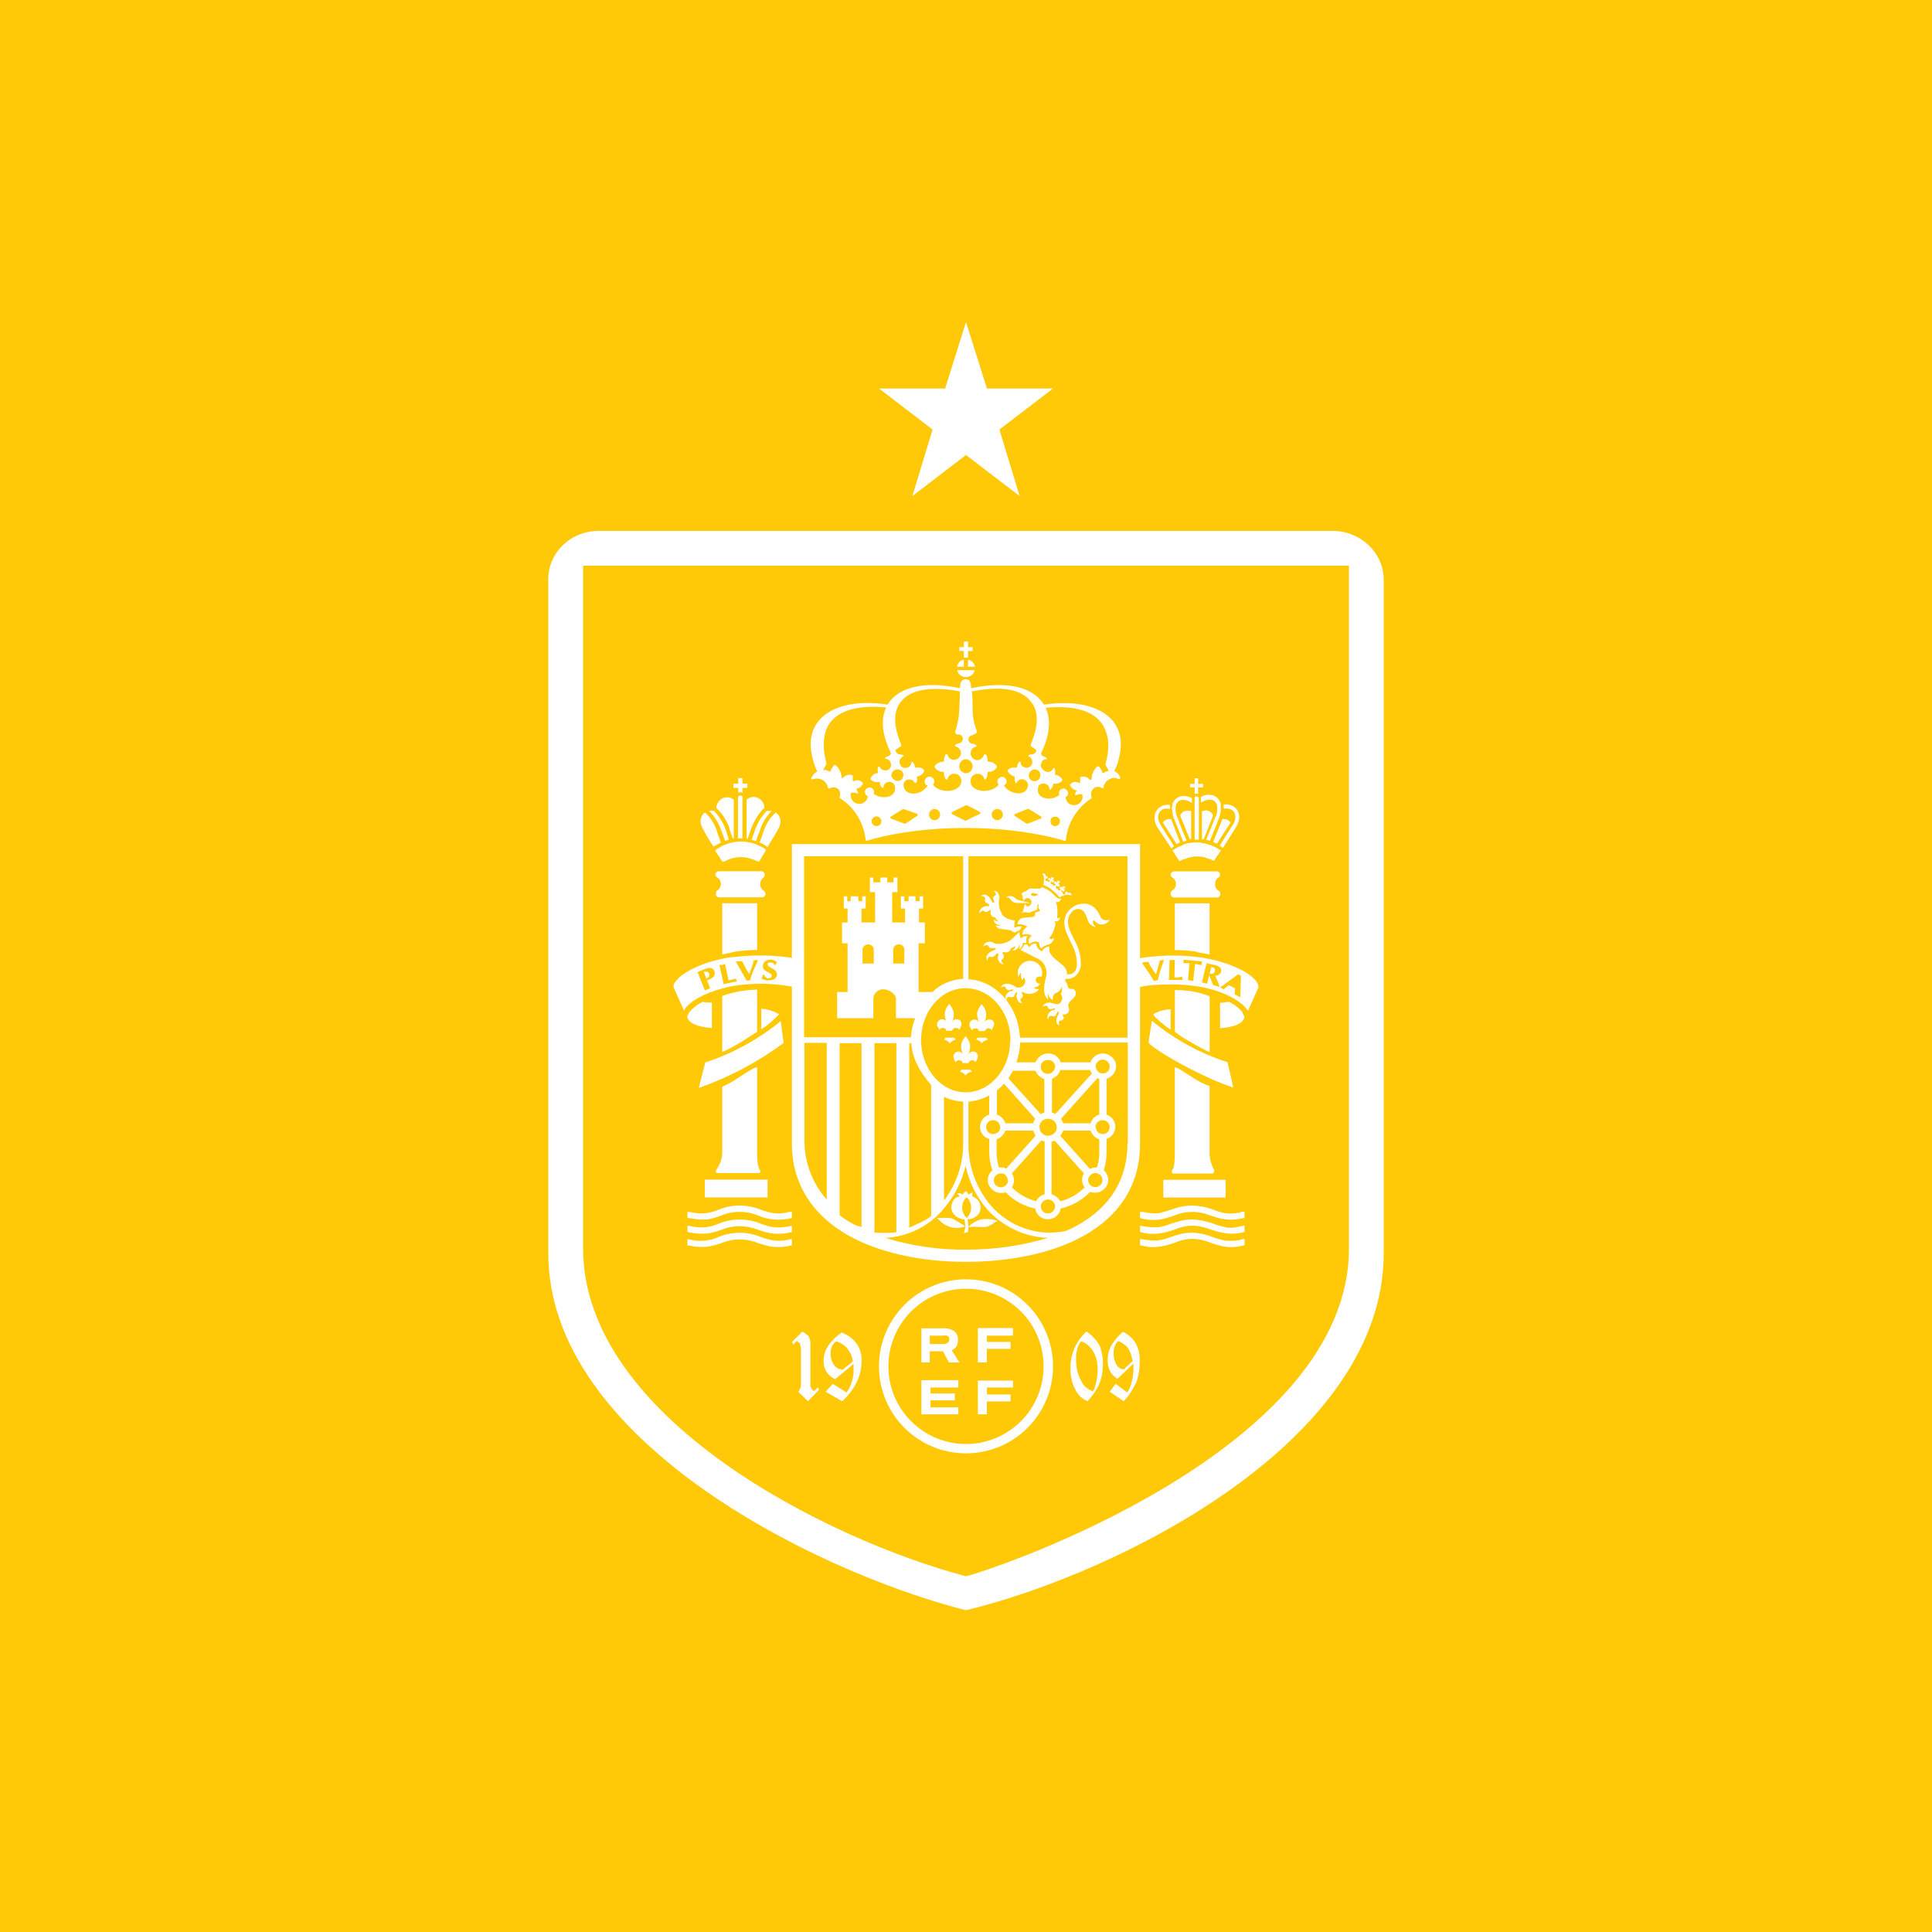 <svg width="24" height="24" viewBox="0 0 24 24" fill="none" xmlns="http://www.w3.org/2000/svg">
<rect x="0" y="0" width="24" height="24" fill="#333333" stroke="none"/>
<g clip-path="url(#clip0_328_37876)">
<path d="M24 0H0V24H24V0Z" fill="#FFC908"/>
<path d="M12 20L11.97 19.996C10.076 19.503 6.811 17.868 6.811 15.568V7.196C6.811 6.858 7.096 6.59 7.447 6.595H16.554C16.9 6.595 17.185 6.863 17.189 7.196V15.568C17.189 17.89 13.946 19.52 12.03 19.996L12 20ZM7.243 7.027V15.503C7.243 17.613 10.284 19.127 12 19.581C12.389 19.485 16.757 18.006 16.757 15.511V7.027H7.243ZM10.919 4.826H11.741L12 4L12.26 4.826H13.081L12.415 5.336L12.666 6.162L12 5.652L11.334 6.162L11.585 5.336L10.919 4.826Z" fill="white"/>
<path d="M10.037 17.406L10.175 17.263L10.158 17.233L10.136 17.259L10.123 17.272L10.11 17.28C10.106 17.28 10.093 17.272 10.084 17.254C10.082 17.25 10.079 17.245 10.076 17.241L10.067 17.228V16.662L10.05 16.61C10.04 16.594 10.027 16.581 10.011 16.571C10.003 16.566 9.996 16.56 9.989 16.554C9.982 16.549 9.975 16.545 9.968 16.541L9.838 16.671L9.855 16.701L9.898 16.658L9.911 16.666L9.937 16.688L9.95 16.753V17.202C9.95 17.237 9.937 17.267 9.916 17.289L10.037 17.406ZM10.642 17.172C10.681 17.09 10.703 16.999 10.703 16.908C10.707 16.832 10.686 16.756 10.642 16.692C10.596 16.628 10.531 16.58 10.456 16.554C10.387 16.597 10.326 16.662 10.283 16.727C10.248 16.781 10.23 16.844 10.231 16.908C10.231 17.008 10.279 17.086 10.374 17.133L10.603 16.943V16.986C10.612 17.099 10.577 17.211 10.517 17.298L10.344 17.19L10.257 17.289L10.461 17.406C10.534 17.341 10.595 17.263 10.642 17.172ZM10.525 16.753C10.564 16.796 10.586 16.852 10.595 16.913L10.486 16.999C10.486 17.008 10.478 17.012 10.469 17.012H10.456C10.437 17.01 10.419 17.005 10.402 16.995C10.386 16.985 10.372 16.972 10.361 16.956C10.332 16.916 10.317 16.867 10.318 16.818C10.314 16.753 10.339 16.697 10.387 16.662C10.439 16.679 10.486 16.705 10.525 16.748V16.753ZM13.656 17.19C13.687 17.116 13.7 17.034 13.7 16.952C13.704 16.865 13.687 16.779 13.656 16.709C13.613 16.636 13.557 16.58 13.496 16.541C13.433 16.598 13.383 16.668 13.348 16.747C13.314 16.825 13.297 16.909 13.297 16.995C13.297 17.09 13.315 17.181 13.354 17.254C13.388 17.328 13.444 17.38 13.509 17.406C13.565 17.349 13.617 17.276 13.656 17.19ZM13.579 16.787C13.617 16.848 13.635 16.926 13.635 17.004C13.635 17.107 13.617 17.207 13.579 17.285C13.545 17.273 13.514 17.255 13.488 17.232C13.462 17.208 13.441 17.179 13.427 17.146C13.384 17.068 13.367 16.978 13.367 16.887C13.362 16.807 13.383 16.729 13.427 16.662C13.488 16.679 13.54 16.722 13.579 16.787ZM14.115 17.177C14.145 17.09 14.158 17.004 14.158 16.908C14.162 16.83 14.144 16.752 14.106 16.684C14.069 16.623 14.015 16.575 13.95 16.545C13.894 16.588 13.842 16.653 13.803 16.718C13.774 16.774 13.759 16.837 13.76 16.9C13.76 17.004 13.803 17.081 13.881 17.129L14.08 16.939V16.982C14.08 17.116 14.054 17.224 14.002 17.298L13.859 17.19L13.786 17.289L13.959 17.406C14.02 17.345 14.071 17.263 14.115 17.172V17.177ZM14.011 16.744C14.041 16.787 14.058 16.848 14.071 16.908L13.976 16.995C13.976 17.004 13.972 17.004 13.968 17.008H13.95C13.916 17.008 13.886 16.982 13.868 16.952C13.844 16.91 13.832 16.862 13.834 16.813C13.829 16.753 13.855 16.692 13.89 16.658C13.933 16.675 13.976 16.701 14.011 16.744ZM13.081 16.973C13.081 17.26 12.967 17.535 12.764 17.738C12.562 17.94 12.287 18.054 12 18.054C11.713 18.054 11.438 17.94 11.236 17.738C11.033 17.535 10.919 17.26 10.919 16.973C10.919 16.686 11.033 16.412 11.236 16.209C11.438 16.006 11.713 15.892 12 15.892C12.287 15.892 12.562 16.006 12.764 16.209C12.967 16.412 13.081 16.686 13.081 16.973ZM12 16.009C11.744 16.009 11.499 16.111 11.318 16.291C11.137 16.472 11.036 16.718 11.036 16.973C11.036 17.229 11.137 17.474 11.318 17.655C11.499 17.836 11.744 17.938 12 17.938C12.256 17.938 12.501 17.836 12.682 17.655C12.863 17.474 12.964 17.229 12.964 16.973C12.964 16.718 12.863 16.472 12.682 16.291C12.501 16.111 12.256 16.009 12 16.009Z" fill="white"/>
<path d="M11.55 16.786V16.925H11.446V16.501H11.714C11.763 16.497 11.812 16.509 11.853 16.536C11.869 16.549 11.881 16.565 11.89 16.584C11.898 16.603 11.902 16.623 11.9 16.644C11.9 16.674 11.896 16.704 11.879 16.73C11.864 16.75 11.845 16.765 11.823 16.773L11.918 16.925H11.788L11.714 16.786H11.55ZM11.714 16.592H11.55V16.696H11.706C11.727 16.696 11.749 16.696 11.771 16.683C11.777 16.678 11.783 16.671 11.787 16.664C11.791 16.656 11.793 16.648 11.792 16.64C11.793 16.631 11.792 16.623 11.789 16.616C11.786 16.608 11.781 16.602 11.775 16.596C11.756 16.589 11.735 16.587 11.714 16.592ZM12.147 16.925V16.497H12.584V16.592H12.259V16.67H12.553V16.756H12.259V16.925H12.147ZM12.147 17.569V17.15H12.584V17.236H12.259V17.323H12.553V17.409H12.259V17.569H12.147ZM11.446 17.145H11.905V17.236H11.559V17.31H11.861V17.396H11.559V17.483H11.905V17.569H11.446V17.145ZM12.194 15.148C12.131 15.161 12.073 15.194 12.03 15.243V15.225C12.029 15.199 12.025 15.173 12.017 15.148C12.112 15.143 12.181 15.083 12.181 15.001C12.181 14.936 12.138 14.88 12.078 14.862V14.836L12.086 14.815L12.06 14.823C12.049 14.826 12.039 14.832 12.03 14.841L12.021 14.819C12.016 14.81 12.009 14.803 12 14.797L11.974 14.815L11.957 14.841C11.949 14.833 11.941 14.827 11.931 14.823H11.887L11.909 14.845L11.918 14.866C11.848 14.871 11.818 14.94 11.818 15.001C11.818 15.078 11.892 15.143 11.982 15.148L11.991 15.225V15.234C11.965 15.217 11.861 15.148 11.818 15.134C11.749 15.122 11.667 15.134 11.637 15.13C11.654 15.148 11.68 15.161 11.693 15.182C11.727 15.208 11.762 15.23 11.805 15.243C11.866 15.26 11.935 15.256 11.995 15.234L11.974 15.32L12.026 15.303L12.03 15.243H12.06C12.073 15.234 12.147 15.243 12.216 15.243C12.259 15.243 12.307 15.225 12.346 15.191L12.393 15.165C12.329 15.144 12.261 15.138 12.194 15.148ZM11.952 15.001C11.952 14.976 11.957 14.952 11.967 14.93C11.976 14.907 11.991 14.887 12.009 14.871C12.082 14.944 12.082 15.057 12.009 15.13C11.973 15.096 11.953 15.05 11.952 15.001ZM12.143 12.89L12.125 12.916C12.151 12.916 12.177 12.934 12.194 12.959H12.199V12.955C12.216 12.934 12.242 12.921 12.272 12.916L12.251 12.89H12.143ZM11.706 12.661C11.671 12.661 11.641 12.691 11.641 12.722C11.641 12.735 11.641 12.743 11.649 12.756L11.671 12.795C11.676 12.778 11.693 12.769 11.71 12.769C11.732 12.769 11.753 12.782 11.753 12.804H11.827C11.83 12.794 11.837 12.785 11.845 12.779C11.854 12.773 11.864 12.769 11.874 12.769C11.896 12.769 11.909 12.778 11.918 12.795L11.935 12.752C11.94 12.743 11.943 12.732 11.944 12.722C11.944 12.713 11.943 12.705 11.94 12.698C11.938 12.69 11.933 12.683 11.927 12.677C11.922 12.672 11.915 12.667 11.907 12.664C11.899 12.662 11.891 12.66 11.883 12.661C11.857 12.661 11.835 12.678 11.827 12.7C11.842 12.666 11.85 12.629 11.848 12.592C11.848 12.536 11.792 12.471 11.792 12.471C11.792 12.471 11.736 12.536 11.736 12.592C11.736 12.631 11.745 12.665 11.758 12.7C11.758 12.678 11.727 12.661 11.706 12.661ZM12.073 12.8C12.082 12.782 12.095 12.774 12.117 12.774C12.138 12.774 12.155 12.786 12.16 12.808H12.233C12.237 12.799 12.242 12.791 12.25 12.784C12.258 12.778 12.267 12.774 12.277 12.774C12.298 12.774 12.316 12.782 12.32 12.8L12.337 12.756C12.345 12.746 12.349 12.734 12.35 12.722C12.35 12.713 12.349 12.705 12.345 12.698C12.342 12.69 12.337 12.684 12.331 12.678C12.325 12.673 12.317 12.669 12.309 12.667C12.302 12.665 12.293 12.664 12.285 12.665C12.259 12.665 12.242 12.678 12.229 12.7V12.704C12.244 12.67 12.252 12.633 12.251 12.596C12.251 12.536 12.194 12.475 12.194 12.475C12.194 12.475 12.138 12.536 12.138 12.596C12.138 12.635 12.151 12.665 12.16 12.7V12.704C12.151 12.67 12.112 12.657 12.082 12.67C12.071 12.674 12.061 12.682 12.054 12.692C12.047 12.702 12.043 12.714 12.043 12.726C12.043 12.739 12.043 12.748 12.052 12.761L12.073 12.8ZM11.961 13.098C11.954 13.084 11.943 13.073 11.928 13.067C11.914 13.062 11.897 13.062 11.883 13.068C11.872 13.072 11.862 13.079 11.855 13.09C11.848 13.1 11.844 13.111 11.844 13.124C11.844 13.132 11.844 13.145 11.853 13.158L11.87 13.197C11.879 13.18 11.896 13.171 11.913 13.171C11.935 13.171 11.957 13.184 11.957 13.206H12.03C12.034 13.196 12.04 13.188 12.049 13.181C12.057 13.175 12.067 13.172 12.078 13.171C12.095 13.171 12.112 13.18 12.121 13.197L12.138 13.154C12.143 13.145 12.147 13.134 12.147 13.124C12.148 13.115 12.146 13.107 12.143 13.099C12.14 13.091 12.135 13.084 12.129 13.078C12.123 13.072 12.116 13.068 12.107 13.065C12.099 13.062 12.091 13.062 12.082 13.063C12.06 13.063 12.039 13.081 12.026 13.102C12.043 13.069 12.051 13.031 12.052 12.994C12.052 12.934 11.995 12.873 11.995 12.873C11.995 12.873 11.939 12.934 11.939 12.994C11.939 13.029 11.948 13.063 11.961 13.098ZM11.944 13.288L11.926 13.314C11.952 13.318 11.978 13.336 11.995 13.357H12V13.353C12.017 13.331 12.043 13.318 12.073 13.314L12.052 13.288H11.944ZM11.87 12.916L11.853 12.89H11.745L11.727 12.916C11.753 12.916 11.779 12.934 11.797 12.959L11.805 12.955C11.813 12.945 11.822 12.935 11.834 12.929C11.845 12.922 11.857 12.918 11.87 12.916ZM12.96 10.992C13.038 11.022 13.107 11.078 13.163 11.148C13.198 11.122 13.263 11.104 13.306 11.122H13.31C13.319 11.117 13.297 11.087 13.284 11.087H13.28L13.263 11.1V11.083C13.258 11.074 13.245 11.074 13.237 11.083C13.237 11.083 13.228 11.087 13.228 11.096L13.241 11.109H13.237C13.228 11.109 13.211 11.113 13.206 11.104C13.202 11.104 13.198 11.096 13.202 11.087L13.189 11.083C13.18 11.074 13.189 11.065 13.193 11.057H13.198V11.07C13.211 11.078 13.224 11.07 13.228 11.061V11.048H13.211V11.044L13.228 11.031H13.232C13.232 11.022 13.232 11.009 13.219 11.009H13.206L13.193 11.031L13.189 11.018C13.18 11.009 13.167 11.018 13.163 11.026V11.044H13.18V11.048C13.172 11.057 13.163 11.065 13.15 11.057C13.141 11.057 13.141 11.044 13.141 11.04H13.124C13.107 11.022 13.124 11.009 13.124 11.001H13.129L13.137 11.009V11.014C13.15 11.014 13.163 11.014 13.163 11.001V10.988H13.159L13.141 10.983L13.163 10.966C13.167 10.953 13.163 10.944 13.15 10.94H13.137V10.944L13.129 10.966L13.12 10.953V10.949C13.107 10.949 13.094 10.949 13.094 10.966V10.979H13.116V10.988C13.107 10.996 13.094 11.009 13.085 11.001C13.077 10.996 13.077 10.988 13.077 10.983H13.059C13.046 10.975 13.051 10.961 13.059 10.953V10.949L13.068 10.961C13.081 10.961 13.09 10.961 13.094 10.944L13.09 10.931H13.072L13.085 10.918H13.09C13.09 10.91 13.09 10.901 13.081 10.897H13.059V10.923H13.051L13.046 10.91V10.905C13.043 10.905 13.041 10.905 13.038 10.905C13.035 10.906 13.032 10.907 13.03 10.909C13.027 10.91 13.025 10.912 13.024 10.915C13.022 10.917 13.021 10.92 13.02 10.923V10.931H13.042V10.94C13.038 10.949 13.033 10.957 13.02 10.953L13.016 10.944H12.995C12.986 10.94 12.986 10.923 12.986 10.914H12.999C13.012 10.914 13.016 10.901 13.016 10.892L13.007 10.884H13.003L12.99 10.888V10.871C12.99 10.854 12.951 10.845 12.947 10.854C12.977 10.879 12.973 10.949 12.96 10.992ZM12.843 11.943C12.804 11.931 12.762 11.934 12.725 11.953C12.689 11.972 12.661 12.004 12.649 12.043C12.638 12.077 12.64 12.113 12.653 12.146C12.653 12.133 12.653 12.12 12.661 12.112C12.667 12.1 12.676 12.089 12.687 12.082C12.683 12.099 12.679 12.112 12.683 12.125C12.683 12.146 12.692 12.168 12.705 12.177L12.709 12.151L12.718 12.146L12.726 12.151L12.735 12.177V12.207C12.732 12.218 12.726 12.229 12.718 12.238C12.711 12.247 12.701 12.254 12.691 12.259C12.68 12.265 12.669 12.268 12.657 12.268C12.645 12.269 12.634 12.267 12.623 12.263C12.614 12.261 12.607 12.256 12.601 12.25C12.584 12.237 12.562 12.233 12.54 12.224C12.516 12.217 12.49 12.218 12.467 12.229C12.458 12.232 12.45 12.239 12.444 12.246C12.438 12.254 12.434 12.262 12.432 12.272C12.439 12.265 12.447 12.26 12.456 12.257C12.466 12.255 12.475 12.256 12.484 12.259C12.493 12.259 12.493 12.268 12.493 12.272C12.497 12.289 12.519 12.302 12.536 12.302L12.575 12.289L12.584 12.293C12.588 12.302 12.584 12.306 12.579 12.306L12.545 12.315C12.521 12.327 12.503 12.347 12.493 12.371C12.489 12.389 12.493 12.415 12.501 12.428C12.501 12.41 12.51 12.389 12.527 12.384H12.545C12.553 12.389 12.563 12.39 12.572 12.389C12.582 12.387 12.59 12.383 12.597 12.376L12.618 12.332L12.627 12.328C12.631 12.328 12.636 12.332 12.636 12.341L12.627 12.367C12.627 12.393 12.64 12.419 12.649 12.44C12.661 12.458 12.683 12.462 12.705 12.462C12.696 12.458 12.689 12.452 12.684 12.445C12.678 12.437 12.675 12.428 12.675 12.419L12.683 12.402C12.705 12.393 12.709 12.371 12.705 12.358L12.696 12.345L12.692 12.332L12.696 12.324H12.705C12.774 12.363 12.86 12.35 12.908 12.289L12.873 12.285C12.86 12.285 12.852 12.276 12.839 12.268C12.873 12.268 12.908 12.246 12.925 12.216C12.92 12.218 12.914 12.219 12.908 12.219C12.903 12.218 12.897 12.217 12.892 12.214C12.886 12.212 12.882 12.209 12.878 12.204C12.874 12.2 12.871 12.195 12.869 12.19C12.867 12.184 12.866 12.178 12.866 12.173C12.866 12.167 12.868 12.161 12.87 12.156C12.873 12.151 12.876 12.146 12.88 12.142C12.885 12.138 12.889 12.136 12.895 12.133C12.905 12.13 12.915 12.13 12.925 12.133C12.93 12.133 12.938 12.133 12.943 12.125C12.952 12.088 12.947 12.048 12.929 12.014C12.91 11.981 12.88 11.955 12.843 11.943ZM12.562 11.186C12.571 11.199 12.588 11.208 12.605 11.212L12.631 11.217H12.804C12.752 11.204 12.692 11.195 12.644 11.178C12.631 11.174 12.619 11.166 12.61 11.156C12.595 11.142 12.576 11.133 12.555 11.131C12.534 11.13 12.514 11.135 12.497 11.148H12.523C12.54 11.156 12.549 11.169 12.566 11.186H12.562Z" fill="white"/>
<path d="M12.704 11.156C12.704 11.165 12.709 11.182 12.717 11.191C12.726 11.165 12.756 11.147 12.782 11.16C12.793 11.165 12.802 11.174 12.808 11.184C12.813 11.195 12.815 11.207 12.812 11.219C12.81 11.231 12.803 11.241 12.794 11.249C12.784 11.256 12.773 11.26 12.761 11.26C12.754 11.258 12.747 11.253 12.743 11.247C12.739 11.24 12.738 11.233 12.739 11.225C12.733 11.231 12.729 11.239 12.726 11.247L12.709 11.316C12.704 11.333 12.692 11.329 12.683 11.342C12.756 11.32 12.769 11.342 12.782 11.338L12.877 11.303C12.882 11.303 12.89 11.29 12.886 11.286V11.251L12.895 11.234H12.903V11.247C12.895 11.26 12.895 11.273 12.903 11.281L12.908 11.29L12.921 11.312V11.316L12.869 11.333C12.86 11.338 12.856 11.342 12.86 11.355C12.86 11.364 12.86 11.368 12.852 11.377C12.847 11.381 12.838 11.39 12.83 11.39L12.7 11.403C12.683 11.408 12.667 11.419 12.656 11.434C12.646 11.448 12.64 11.466 12.64 11.485C12.674 11.476 12.704 11.485 12.739 11.498L12.761 11.511L12.739 11.528C12.727 11.539 12.717 11.552 12.71 11.567C12.703 11.582 12.7 11.598 12.7 11.614C12.715 11.608 12.731 11.604 12.748 11.604C12.764 11.604 12.78 11.608 12.795 11.614L12.817 11.623L12.8 11.64C12.788 11.651 12.78 11.666 12.778 11.681C12.775 11.697 12.778 11.713 12.787 11.727C12.801 11.714 12.819 11.705 12.837 11.7C12.856 11.696 12.876 11.696 12.895 11.701L12.908 11.705V11.718C12.908 11.744 12.916 11.766 12.934 11.783C12.96 11.757 12.994 11.74 13.029 11.731C13.063 11.723 13.085 11.688 13.094 11.653C13.029 11.688 13.033 11.645 13.05 11.632C13.085 11.588 13.094 11.545 13.111 11.489V11.463C13.103 11.456 13.097 11.447 13.094 11.437C13.137 11.467 13.171 11.42 13.167 11.394C13.141 11.42 13.133 11.407 13.133 11.394C13.133 11.381 13.146 11.264 13.115 11.204C13.146 11.212 13.171 11.199 13.18 11.169V11.16C13.163 11.169 13.137 11.16 13.124 11.147L13.094 11.117C13.053 11.074 13.003 11.041 12.947 11.022C12.94 11.028 12.931 11.033 12.922 11.036C12.914 11.039 12.904 11.04 12.895 11.039H12.817C12.8 11.031 12.782 11.039 12.774 11.052C12.752 11.067 12.729 11.078 12.704 11.087C12.696 11.091 12.692 11.1 12.692 11.108L12.696 11.117C12.7 11.122 12.703 11.129 12.705 11.136C12.706 11.142 12.706 11.149 12.704 11.156ZM12.826 11.091L12.895 11.108C12.877 11.134 12.838 11.139 12.808 11.121V11.108L12.826 11.091Z" fill="white"/>
<path d="M12.216 11.312C12.229 11.33 12.251 11.334 12.268 11.321L12.294 11.308H12.307V11.317C12.298 11.351 12.315 11.386 12.346 11.395H12.363C12.372 11.416 12.384 11.434 12.402 11.446H12.393C12.383 11.446 12.374 11.443 12.365 11.438C12.357 11.432 12.35 11.425 12.346 11.416C12.346 11.434 12.346 11.459 12.363 11.468C12.384 11.485 12.406 11.494 12.432 11.494C12.422 11.498 12.411 11.501 12.4 11.501C12.389 11.501 12.377 11.498 12.367 11.494C12.377 11.514 12.394 11.529 12.415 11.537L12.544 11.555C12.579 11.559 12.579 11.589 12.609 11.58C12.632 11.572 12.654 11.562 12.674 11.55C12.678 11.537 12.683 11.524 12.696 11.511C12.673 11.505 12.649 11.506 12.627 11.516L12.601 11.524V11.498C12.601 11.477 12.601 11.455 12.609 11.434C12.584 11.434 12.566 11.429 12.54 11.42L12.514 11.412C12.493 11.399 12.471 11.39 12.454 11.369L12.449 11.364L12.445 11.356V11.343L12.432 11.325C12.419 11.3 12.411 11.272 12.411 11.243L12.406 11.209L12.415 11.157C12.415 11.132 12.408 11.108 12.393 11.088C12.388 11.081 12.382 11.076 12.374 11.072C12.367 11.068 12.358 11.066 12.35 11.066H12.341C12.358 11.075 12.372 11.092 12.372 11.109C12.372 11.118 12.367 11.122 12.363 11.122C12.341 11.135 12.333 11.152 12.337 11.17L12.346 11.178L12.35 11.2V11.204C12.35 11.213 12.346 11.217 12.337 11.213H12.333L12.324 11.2C12.311 11.187 12.315 11.183 12.298 11.157C12.283 11.136 12.262 11.121 12.238 11.113C12.216 11.113 12.198 11.122 12.186 11.131C12.203 11.131 12.225 11.135 12.238 11.152V11.165C12.229 11.187 12.238 11.209 12.251 11.217H12.259C12.272 11.222 12.281 11.23 12.285 11.239C12.289 11.239 12.294 11.243 12.289 11.252L12.281 11.256H12.246C12.22 11.261 12.197 11.275 12.181 11.295C12.176 11.302 12.172 11.309 12.17 11.317C12.167 11.326 12.167 11.334 12.168 11.343V11.351C12.171 11.341 12.177 11.333 12.184 11.326C12.192 11.319 12.201 11.314 12.212 11.312C12.212 11.304 12.212 11.308 12.216 11.312ZM13.241 11.369C13.176 11.511 13.288 11.658 13.34 11.784C13.37 11.857 13.383 11.935 13.375 12.009L13.37 12.034C13.363 12.056 13.348 12.075 13.329 12.088C13.309 12.1 13.286 12.106 13.262 12.104C13.258 12.104 13.254 12.104 13.254 12.095C13.254 12.052 13.232 12.017 13.202 11.991C13.128 11.926 13.102 11.918 13.063 11.866C13.05 11.852 13.04 11.834 13.036 11.815C13.031 11.796 13.032 11.776 13.037 11.758C13.02 11.758 13.004 11.763 12.989 11.771C12.973 11.779 12.961 11.791 12.951 11.805L12.942 11.818L12.929 11.81C12.913 11.801 12.9 11.789 12.89 11.774C12.88 11.759 12.874 11.741 12.873 11.723C12.859 11.72 12.844 11.722 12.83 11.727C12.816 11.732 12.804 11.742 12.795 11.753L12.782 11.766L12.774 11.753C12.768 11.747 12.764 11.74 12.761 11.732H12.726C12.713 11.757 12.697 11.78 12.678 11.801L12.908 11.918C12.981 11.961 13.016 12.056 12.994 12.138C12.99 12.151 12.96 12.264 12.973 12.324C12.973 12.359 12.994 12.393 13.02 12.419L13.016 12.376C13.016 12.367 13.016 12.354 13.024 12.346C13.024 12.359 13.024 12.376 13.037 12.389C13.046 12.402 13.063 12.415 13.081 12.424C13.077 12.41 13.077 12.395 13.081 12.38C13.083 12.371 13.087 12.362 13.093 12.355C13.099 12.348 13.107 12.341 13.115 12.337C13.15 12.324 13.18 12.294 13.189 12.259C13.197 12.29 13.193 12.324 13.176 12.35C13.193 12.367 13.202 12.393 13.193 12.411C13.191 12.423 13.187 12.435 13.18 12.445C13.174 12.456 13.165 12.464 13.154 12.471C13.154 12.471 13.128 12.484 13.063 12.458C13.037 12.451 13.009 12.454 12.986 12.467C12.977 12.471 12.969 12.477 12.963 12.484C12.957 12.492 12.953 12.501 12.951 12.51C12.958 12.502 12.967 12.496 12.977 12.494C12.987 12.492 12.998 12.493 13.007 12.497C13.011 12.497 13.016 12.502 13.016 12.51C13.016 12.527 13.037 12.54 13.059 12.536H13.072C13.079 12.531 13.086 12.527 13.094 12.523C13.102 12.523 13.107 12.532 13.107 12.536L13.098 12.545L13.063 12.553C13.041 12.566 13.025 12.586 13.016 12.61C13.007 12.627 13.011 12.653 13.02 12.666C13.02 12.644 13.029 12.627 13.05 12.618H13.063C13.071 12.623 13.081 12.626 13.09 12.625C13.1 12.624 13.108 12.62 13.115 12.614L13.12 12.601L13.137 12.571L13.15 12.566L13.154 12.579C13.151 12.595 13.145 12.609 13.137 12.623C13.125 12.645 13.121 12.671 13.124 12.696C13.128 12.713 13.141 12.731 13.163 12.739C13.15 12.722 13.15 12.7 13.159 12.683C13.159 12.679 13.167 12.675 13.171 12.679C13.193 12.679 13.215 12.662 13.215 12.644C13.215 12.627 13.197 12.618 13.202 12.61C13.202 12.601 13.206 12.601 13.21 12.601C13.222 12.603 13.233 12.602 13.243 12.598C13.254 12.594 13.263 12.587 13.27 12.578C13.276 12.569 13.28 12.558 13.281 12.547C13.282 12.536 13.28 12.525 13.275 12.514C13.245 12.45 13.362 12.398 13.362 12.354C13.366 12.341 13.365 12.326 13.358 12.313C13.352 12.3 13.341 12.29 13.327 12.285H13.297C13.284 12.285 13.271 12.277 13.267 12.259C13.26 12.23 13.246 12.201 13.228 12.177L13.241 12.16C13.319 12.168 13.392 12.117 13.414 12.043C13.421 12.025 13.425 12.006 13.427 11.987C13.427 11.905 13.414 11.827 13.383 11.753C13.332 11.624 13.197 11.468 13.31 11.334C13.353 11.278 13.418 11.286 13.444 11.308C13.466 11.321 13.487 11.351 13.509 11.42C13.522 11.472 13.561 11.507 13.613 11.516C13.593 11.498 13.58 11.476 13.574 11.451L13.582 11.434L13.6 11.438C13.634 11.49 13.704 11.498 13.751 11.464C13.767 11.453 13.779 11.438 13.786 11.42C13.774 11.428 13.761 11.432 13.747 11.433C13.734 11.434 13.72 11.431 13.708 11.425C13.665 11.412 13.665 11.356 13.634 11.321C13.608 11.281 13.57 11.251 13.526 11.234C13.47 11.219 13.411 11.224 13.359 11.249C13.306 11.273 13.264 11.316 13.241 11.369Z" fill="white"/>
<path d="M12.419 11.957C12.432 11.97 12.45 11.979 12.467 11.979H12.471C12.454 11.966 12.441 11.953 12.441 11.931C12.441 11.923 12.445 11.918 12.45 11.918C12.467 11.91 12.476 11.888 12.467 11.866L12.463 11.858C12.459 11.853 12.456 11.847 12.454 11.841V11.832L12.467 11.823C12.497 11.841 12.536 11.828 12.549 11.802L12.554 11.784C12.572 11.776 12.589 11.766 12.605 11.754L12.61 11.763C12.61 11.78 12.592 11.797 12.571 11.806C12.592 11.806 12.614 11.806 12.627 11.793C12.649 11.78 12.662 11.75 12.662 11.728C12.67 11.75 12.67 11.771 12.657 11.793C12.671 11.786 12.682 11.777 12.69 11.764C12.698 11.752 12.704 11.738 12.705 11.724C12.705 11.715 12.713 11.711 12.718 11.711L12.722 11.715H12.752C12.748 11.701 12.746 11.686 12.748 11.671C12.749 11.656 12.754 11.642 12.761 11.629C12.75 11.626 12.738 11.627 12.727 11.63C12.715 11.632 12.705 11.638 12.696 11.646L12.679 11.659L12.675 11.637C12.666 11.62 12.662 11.594 12.666 11.577C12.579 11.646 12.571 11.685 12.489 11.711C12.461 11.722 12.432 11.726 12.402 11.724H12.368L12.324 11.702C12.298 11.695 12.27 11.698 12.246 11.711C12.239 11.716 12.232 11.722 12.227 11.729C12.222 11.737 12.218 11.745 12.216 11.754V11.758C12.229 11.745 12.246 11.737 12.268 11.741L12.281 11.754C12.285 11.771 12.307 11.784 12.324 11.78H12.337L12.355 11.776H12.363C12.372 11.776 12.372 11.784 12.368 11.789V11.793L12.307 11.823C12.284 11.835 12.265 11.855 12.255 11.88C12.251 11.893 12.255 11.914 12.259 11.927L12.264 11.936C12.264 11.914 12.273 11.893 12.29 11.884H12.307C12.32 11.893 12.342 11.888 12.355 11.875C12.362 11.863 12.373 11.852 12.385 11.845L12.394 11.841C12.398 11.841 12.402 11.845 12.402 11.854C12.402 11.866 12.402 11.875 12.394 11.888C12.394 11.914 12.402 11.936 12.419 11.957Z" fill="white"/>
<path d="M9.837 14.205C9.837 14.693 10.079 15.082 10.529 15.342C10.91 15.558 11.429 15.675 11.999 15.675C13.046 15.675 14.162 15.286 14.162 14.205V10.486H9.837V14.205ZM10.702 15.242C10.681 15.234 10.629 15.225 10.611 15.212C10.547 15.178 10.482 15.139 10.43 15.095V12.959H10.702V15.242ZM10.862 15.312V12.959H11.135V15.307C11.091 15.316 11.014 15.316 10.97 15.316L10.862 15.312ZM12.004 15.524C11.662 15.527 11.323 15.477 10.996 15.377C11.138 15.371 11.277 15.334 11.404 15.27C11.531 15.206 11.643 15.116 11.731 15.005C11.861 14.853 11.948 14.676 11.995 14.481C12.038 14.68 12.125 14.862 12.259 15.018C12.449 15.234 12.726 15.368 13.02 15.377C12.691 15.476 12.345 15.524 12.004 15.524ZM11.295 15.251V12.959H11.321C11.329 13.149 11.437 13.331 11.567 13.478V15.108C11.494 15.165 11.377 15.212 11.295 15.251ZM11.727 14.914V13.625C11.8 13.66 11.883 13.681 11.965 13.686V14.205C11.965 14.464 11.883 14.706 11.727 14.914ZM14.006 14.2C14.006 14.646 13.798 14.987 13.392 15.217C13.34 15.247 13.288 15.273 13.232 15.294C13.063 15.327 12.889 15.315 12.726 15.259C12.564 15.202 12.419 15.104 12.307 14.974C12.126 14.759 12.027 14.486 12.03 14.205V13.686C12.121 13.677 12.211 13.651 12.289 13.608V13.846C12.269 13.852 12.25 13.862 12.234 13.875C12.217 13.888 12.204 13.904 12.194 13.923C12.184 13.941 12.178 13.961 12.175 13.982C12.173 14.003 12.175 14.024 12.181 14.045C12.198 14.097 12.237 14.135 12.289 14.148V14.313C12.289 14.391 12.302 14.464 12.328 14.538C12.312 14.551 12.298 14.567 12.289 14.586C12.279 14.605 12.273 14.625 12.271 14.646C12.27 14.667 12.272 14.689 12.279 14.709C12.286 14.728 12.297 14.747 12.311 14.762C12.341 14.797 12.384 14.819 12.432 14.819C12.454 14.819 12.475 14.819 12.492 14.81C12.592 14.914 12.717 14.983 12.86 15.013C12.873 15.1 12.959 15.16 13.046 15.143C13.079 15.138 13.109 15.123 13.132 15.099C13.155 15.076 13.171 15.046 13.176 15.013C13.318 14.979 13.444 14.909 13.543 14.806C13.63 14.836 13.721 14.797 13.755 14.715C13.768 14.685 13.771 14.651 13.763 14.619C13.755 14.587 13.737 14.559 13.712 14.538C13.734 14.464 13.746 14.386 13.746 14.313V14.148C13.778 14.138 13.805 14.117 13.825 14.09C13.844 14.063 13.855 14.03 13.855 13.997C13.855 13.964 13.844 13.931 13.825 13.904C13.805 13.877 13.778 13.857 13.746 13.846V13.4C13.833 13.374 13.881 13.288 13.859 13.201C13.845 13.161 13.816 13.127 13.779 13.107C13.741 13.087 13.697 13.082 13.656 13.093C13.63 13.1 13.607 13.113 13.588 13.131C13.569 13.149 13.555 13.172 13.548 13.197H13.176C13.163 13.157 13.135 13.124 13.098 13.104C13.06 13.085 13.017 13.081 12.977 13.093C12.951 13.1 12.927 13.113 12.908 13.131C12.888 13.149 12.873 13.172 12.864 13.197H12.627C12.652 13.119 12.67 13.037 12.674 12.951H14.01V14.205L14.006 14.2ZM12.501 14.516C12.471 14.503 12.441 14.499 12.41 14.503C12.391 14.443 12.38 14.38 12.38 14.317V14.153C12.405 14.145 12.429 14.131 12.447 14.112C12.466 14.093 12.48 14.07 12.488 14.045H12.834L12.864 14.109L12.501 14.516ZM12.523 14.663C12.523 14.711 12.479 14.749 12.436 14.749C12.425 14.75 12.413 14.748 12.402 14.744C12.391 14.74 12.381 14.734 12.372 14.726C12.364 14.718 12.357 14.708 12.352 14.697C12.348 14.686 12.345 14.675 12.345 14.663C12.345 14.616 12.384 14.577 12.432 14.577C12.484 14.572 12.518 14.616 12.518 14.663H12.523ZM12.57 14.577L12.938 14.166C12.947 14.174 12.959 14.174 12.977 14.179V14.836C12.929 14.849 12.89 14.879 12.873 14.922C12.758 14.894 12.653 14.834 12.57 14.749C12.587 14.724 12.596 14.694 12.596 14.663C12.596 14.632 12.587 14.602 12.57 14.577ZM12.912 14.001C12.912 13.941 12.959 13.898 13.02 13.898C13.081 13.898 13.128 13.945 13.128 14.006C13.128 14.062 13.076 14.109 13.02 14.109C12.991 14.109 12.964 14.098 12.944 14.078C12.923 14.058 12.912 14.03 12.912 14.001ZM13.016 14.901C13.068 14.901 13.107 14.94 13.107 14.987C13.107 15.035 13.063 15.074 13.02 15.074C13.008 15.074 12.997 15.073 12.986 15.069C12.975 15.064 12.964 15.058 12.956 15.05C12.947 15.042 12.941 15.032 12.936 15.021C12.932 15.011 12.929 14.999 12.929 14.987C12.929 14.944 12.968 14.901 13.016 14.901ZM13.063 14.836V14.183L13.102 14.17L13.465 14.577C13.431 14.628 13.435 14.702 13.474 14.749C13.388 14.836 13.284 14.896 13.171 14.922C13.148 14.881 13.109 14.849 13.063 14.836ZM13.171 14.109C13.184 14.092 13.202 14.066 13.206 14.045H13.548C13.565 14.097 13.604 14.135 13.656 14.153V14.317C13.656 14.382 13.647 14.443 13.625 14.503H13.608C13.582 14.503 13.561 14.512 13.539 14.52L13.171 14.109ZM13.604 14.572C13.656 14.572 13.695 14.611 13.695 14.659C13.695 14.682 13.685 14.705 13.669 14.721C13.652 14.738 13.629 14.747 13.606 14.747C13.582 14.747 13.56 14.738 13.543 14.721C13.527 14.705 13.517 14.682 13.517 14.659C13.517 14.616 13.561 14.572 13.604 14.572ZM13.608 14.001C13.608 13.95 13.651 13.915 13.699 13.915C13.746 13.915 13.785 13.954 13.785 14.001C13.785 14.049 13.746 14.088 13.699 14.088C13.676 14.088 13.654 14.079 13.638 14.063C13.622 14.046 13.613 14.024 13.613 14.001H13.608ZM13.608 13.249C13.608 13.206 13.651 13.162 13.699 13.162C13.746 13.162 13.785 13.206 13.785 13.249C13.785 13.301 13.746 13.335 13.699 13.335C13.676 13.335 13.654 13.326 13.638 13.31C13.622 13.294 13.613 13.272 13.613 13.249H13.608ZM13.634 13.392L13.656 13.405V13.846C13.63 13.854 13.607 13.868 13.588 13.886C13.569 13.905 13.556 13.928 13.548 13.954H13.206C13.201 13.934 13.192 13.915 13.18 13.898L13.634 13.392ZM13.111 13.837L13.068 13.82V13.4C13.092 13.392 13.114 13.377 13.133 13.359C13.151 13.34 13.164 13.317 13.171 13.292H13.543C13.543 13.305 13.552 13.318 13.565 13.335L13.111 13.837ZM13.016 13.34C12.993 13.34 12.971 13.331 12.954 13.315C12.938 13.298 12.929 13.276 12.929 13.253C12.929 13.201 12.968 13.167 13.016 13.167C13.068 13.167 13.107 13.201 13.107 13.253C13.107 13.296 13.063 13.34 13.02 13.34H13.016ZM12.973 13.405V13.82C12.957 13.824 12.942 13.832 12.929 13.841L12.527 13.396L12.583 13.301H12.864C12.877 13.344 12.921 13.387 12.973 13.405ZM12.86 13.898C12.848 13.915 12.839 13.934 12.834 13.954H12.488C12.481 13.929 12.467 13.906 12.449 13.887C12.431 13.868 12.409 13.854 12.384 13.846V13.547C12.415 13.521 12.445 13.495 12.471 13.461L12.86 13.898ZM12.428 14.001C12.428 14.049 12.384 14.088 12.337 14.088C12.314 14.088 12.292 14.079 12.276 14.063C12.259 14.046 12.25 14.024 12.25 14.001C12.25 13.95 12.289 13.915 12.337 13.915C12.384 13.915 12.423 13.954 12.423 14.001H12.428ZM12.03 10.637H14.006V12.89H12.67C12.652 12.501 12.376 12.185 12.03 12.164V10.637ZM12.549 12.925C12.549 13.279 12.302 13.569 11.995 13.569C11.693 13.569 11.442 13.279 11.442 12.92C11.442 12.566 11.688 12.276 11.995 12.276C12.302 12.276 12.553 12.566 12.553 12.925H12.549ZM11.965 10.637V12.159C11.822 12.168 11.684 12.224 11.584 12.323H11.411V11.718H11.489V11.459H11.416V11.286H11.467V11.134H11.424V11.195H11.373V11.134H11.286V11.195H11.234V11.134H11.191V11.286H11.243V11.459H11.083V11.082H11.148V10.901H11.1V10.961H11.022V10.901H10.936V10.961H10.849V10.901H10.806V11.082H10.871V11.459H10.702V11.286H10.754V11.134H10.711V11.195H10.663V11.134H10.568V11.195H10.525V11.134H10.482V11.286H10.529V11.459H10.46V11.718H10.529V12.323H10.399V12.648H10.849V12.41C10.849 12.341 10.905 12.289 10.97 12.289C11.04 12.289 11.13 12.345 11.13 12.41V12.648H11.368C11.338 12.734 11.321 12.799 11.316 12.886H9.989V10.637H11.965ZM11.234 11.796V11.969H11.096V11.796C11.096 11.761 11.13 11.731 11.165 11.731C11.204 11.731 11.234 11.761 11.234 11.796ZM10.854 11.796V11.969H10.715V11.796C10.715 11.761 10.75 11.731 10.784 11.731C10.823 11.731 10.854 11.761 10.854 11.796ZM9.989 12.955H10.27V14.901C10.098 14.707 10 14.459 9.993 14.2V12.955H9.989ZM9.5 10.866C9.5 10.855 9.495 10.844 9.487 10.836C9.479 10.828 9.468 10.823 9.457 10.823H8.929C8.918 10.823 8.907 10.828 8.899 10.836C8.891 10.844 8.886 10.855 8.886 10.866C8.886 10.879 8.899 10.892 8.912 10.901C8.938 10.918 8.955 10.948 8.955 10.979C8.955 11.009 8.938 11.044 8.912 11.061C8.899 11.069 8.89 11.087 8.895 11.104C8.89 11.13 8.908 11.147 8.934 11.147H9.465C9.477 11.147 9.488 11.143 9.496 11.135C9.504 11.127 9.509 11.116 9.509 11.104C9.509 11.095 9.507 11.086 9.502 11.079C9.497 11.071 9.491 11.065 9.483 11.061C9.47 11.053 9.46 11.041 9.453 11.027C9.446 11.014 9.443 10.998 9.444 10.983C9.444 10.953 9.452 10.923 9.483 10.905C9.488 10.899 9.493 10.893 9.496 10.885C9.499 10.878 9.5 10.87 9.5 10.862V10.866ZM9.535 14.654H8.756V14.875H9.535V14.654ZM9.132 11.822C9.219 11.809 9.314 11.8 9.405 11.8V11.221H8.972V11.857L9.132 11.822ZM9.37 13.266C9.206 13.357 9.115 13.439 8.972 13.5V14.313C8.972 14.421 8.925 14.49 8.895 14.538C8.89 14.551 8.89 14.563 8.903 14.572H9.427C9.444 14.572 9.452 14.555 9.44 14.538C9.414 14.494 9.405 14.425 9.405 14.313V13.258L9.37 13.266ZM9.457 12.531V12.786C9.526 12.743 9.587 12.691 9.647 12.631L9.677 12.6C9.611 12.559 9.535 12.536 9.457 12.531ZM9.794 15.057C9.729 15.074 9.664 15.078 9.6 15.069C9.548 15.059 9.497 15.045 9.448 15.026C9.282 14.959 9.096 14.959 8.929 15.026C8.882 15.048 8.83 15.061 8.778 15.069C8.717 15.078 8.657 15.074 8.596 15.061L8.54 15.052V15.13L8.583 15.134C8.654 15.149 8.727 15.154 8.8 15.147C8.851 15.134 8.908 15.121 8.959 15.1C9.032 15.069 9.11 15.054 9.189 15.054C9.267 15.054 9.345 15.069 9.418 15.1C9.55 15.156 9.698 15.167 9.837 15.13V15.052L9.794 15.057Z" fill="white"/>
<path d="M9.794 15.235C9.729 15.248 9.664 15.252 9.6 15.244C9.548 15.234 9.497 15.219 9.448 15.2C9.282 15.133 9.096 15.133 8.929 15.2C8.882 15.222 8.83 15.235 8.778 15.244C8.717 15.252 8.657 15.248 8.596 15.235L8.54 15.226V15.304L8.583 15.313C8.655 15.326 8.727 15.329 8.8 15.322C8.851 15.313 8.908 15.296 8.959 15.278C9.032 15.248 9.11 15.232 9.189 15.232C9.267 15.232 9.345 15.248 9.418 15.278C9.474 15.296 9.526 15.313 9.587 15.322C9.67 15.332 9.756 15.326 9.837 15.304V15.226L9.794 15.235Z" fill="white"/>
<path d="M9.794 15.399C9.729 15.417 9.664 15.417 9.6 15.408C9.548 15.398 9.497 15.383 9.448 15.365C9.282 15.297 9.096 15.297 8.929 15.365C8.882 15.386 8.83 15.404 8.778 15.408C8.717 15.417 8.657 15.417 8.596 15.404L8.54 15.391V15.469L8.583 15.477C8.655 15.491 8.727 15.494 8.8 15.486C8.851 15.477 8.908 15.46 8.959 15.443C9.032 15.412 9.11 15.397 9.189 15.397C9.267 15.397 9.345 15.412 9.418 15.443C9.474 15.46 9.526 15.477 9.587 15.486C9.67 15.496 9.756 15.491 9.837 15.469V15.391L9.794 15.399ZM9.405 12.294C9.257 12.296 9.111 12.322 8.972 12.372V13.069C9.102 13.012 9.219 12.939 9.336 12.861L9.405 12.818V12.294ZM8.696 13.453L8.683 13.514C9.059 13.382 9.413 13.194 9.734 12.956L9.699 12.684C9.421 12.912 9.102 13.086 8.761 13.198L8.696 13.453ZM8.761 12.07L8.743 12.074L8.774 12.156L8.791 12.148C8.812 12.135 8.817 12.113 8.808 12.091C8.804 12.083 8.798 12.077 8.79 12.073C8.782 12.069 8.773 12.068 8.765 12.07H8.761Z" fill="white"/>
<path d="M9.094 11.888C8.739 11.94 8.475 12.078 8.393 12.191C8.384 12.2 8.377 12.212 8.372 12.225C8.368 12.237 8.366 12.251 8.367 12.264L8.497 12.554L8.514 12.524C8.614 12.394 8.89 12.277 9.176 12.238C9.416 12.207 9.661 12.217 9.898 12.268V11.909C9.632 11.862 9.361 11.856 9.094 11.892V11.888ZM8.877 12.113C8.869 12.139 8.834 12.16 8.782 12.178L8.821 12.277L8.756 12.303L8.665 12.074L8.765 12.035C8.834 12.009 8.864 12.035 8.873 12.061C8.882 12.078 8.882 12.1 8.873 12.113H8.877ZM8.99 12.225L8.938 11.992L8.946 11.987H8.972C8.98 11.986 8.988 11.983 8.994 11.979L9.007 11.974L9.05 12.178C9.089 12.173 9.115 12.165 9.141 12.156L9.154 12.191L8.99 12.225ZM9.405 11.957C9.37 12.026 9.34 12.1 9.318 12.173V12.178L9.275 12.182L9.145 11.953V11.944L9.219 11.94L9.279 12.056C9.292 12.069 9.297 12.082 9.305 12.1C9.327 12.052 9.349 11.992 9.366 11.927H9.414L9.405 11.957ZM9.461 12.152C9.468 12.138 9.474 12.123 9.478 12.108H9.491C9.5 12.134 9.517 12.152 9.543 12.152C9.565 12.152 9.586 12.147 9.586 12.121C9.586 12.1 9.569 12.091 9.543 12.078C9.509 12.061 9.47 12.044 9.478 11.992C9.478 11.957 9.513 11.918 9.582 11.922C9.608 11.922 9.63 11.935 9.647 11.948H9.651V11.957C9.644 11.966 9.639 11.976 9.634 11.987H9.621C9.618 11.978 9.612 11.97 9.605 11.965C9.597 11.959 9.587 11.957 9.578 11.957C9.552 11.953 9.535 11.961 9.535 11.979C9.535 12 9.556 12.009 9.578 12.022C9.612 12.039 9.656 12.065 9.651 12.108C9.651 12.152 9.608 12.178 9.548 12.178H9.526C9.502 12.175 9.478 12.168 9.457 12.156L9.461 12.152Z" fill="white"/>
<path d="M8.843 12.77V12.454C8.799 12.454 8.765 12.454 8.726 12.446C8.67 12.472 8.613 12.515 8.57 12.567L8.557 12.584L8.536 12.627C8.549 12.71 8.665 12.757 8.838 12.77H8.843ZM11.973 8.169H12.025V8.087H12.082V8.039H12.025V7.97H11.973V8.039H11.917V8.087H11.973V8.173V8.169ZM10.149 9.579C10.153 9.583 10.149 9.588 10.144 9.588C10.115 9.606 10.092 9.633 10.079 9.665C10.075 9.674 10.079 9.678 10.084 9.683H10.092C10.162 9.652 10.244 9.683 10.274 9.752C10.283 9.765 10.283 9.773 10.283 9.786L10.296 9.795H10.304C10.322 9.783 10.344 9.778 10.366 9.781C10.388 9.784 10.407 9.795 10.421 9.812C10.43 9.825 10.435 9.839 10.437 9.854C10.438 9.87 10.436 9.885 10.43 9.899V9.912C10.616 10.029 10.732 10.223 10.754 10.435C10.754 10.444 10.758 10.444 10.767 10.444C11.48 10.232 12.505 10.232 13.223 10.444C13.227 10.444 13.236 10.444 13.241 10.435C13.262 10.219 13.379 10.033 13.56 9.916V9.899C13.543 9.856 13.56 9.804 13.604 9.782C13.618 9.776 13.633 9.773 13.648 9.775C13.663 9.776 13.678 9.782 13.69 9.791H13.707V9.782C13.713 9.746 13.732 9.714 13.761 9.692C13.79 9.67 13.827 9.66 13.863 9.665L13.898 9.678C13.906 9.678 13.911 9.678 13.915 9.67V9.661C13.91 9.644 13.902 9.629 13.891 9.615C13.88 9.602 13.866 9.591 13.85 9.583C13.846 9.583 13.841 9.575 13.846 9.57C13.885 9.492 13.906 9.41 13.919 9.319C13.971 8.887 13.565 8.666 12.968 8.753C12.838 8.532 12.497 8.455 12.064 8.55C12.06 8.506 12.064 8.437 11.995 8.437C11.93 8.437 11.926 8.506 11.926 8.55C11.493 8.455 11.156 8.532 11.026 8.753C10.43 8.662 10.023 8.887 10.075 9.319C10.088 9.415 10.114 9.501 10.149 9.579ZM10.892 10.262C10.88 10.263 10.868 10.26 10.858 10.254C10.847 10.248 10.839 10.239 10.834 10.228C10.828 10.217 10.826 10.205 10.828 10.193C10.83 10.181 10.835 10.169 10.844 10.161C10.852 10.152 10.863 10.145 10.875 10.143C10.886 10.14 10.899 10.141 10.91 10.145C10.921 10.15 10.931 10.158 10.938 10.168C10.945 10.178 10.949 10.189 10.949 10.201C10.949 10.236 10.927 10.262 10.892 10.262ZM11.398 10.132L11.247 10.232H11.234L11.065 10.167C11.061 10.167 11.057 10.158 11.061 10.154L11.065 10.145L11.217 10.05H11.225L11.398 10.111V10.132ZM11.61 10.189C11.592 10.189 11.574 10.181 11.561 10.168C11.548 10.155 11.541 10.138 11.541 10.119C11.541 10.081 11.571 10.05 11.61 10.05C11.649 10.05 11.679 10.081 11.679 10.119C11.679 10.154 11.649 10.189 11.61 10.189ZM12.172 10.111C12.113 10.138 12.053 10.167 11.995 10.197L11.822 10.111V10.094L11.826 10.089L11.999 10.003H12.008C12.064 10.029 12.12 10.055 12.177 10.089L12.181 10.098L12.172 10.111ZM12.389 10.189C12.37 10.189 12.353 10.181 12.34 10.168C12.327 10.155 12.319 10.138 12.319 10.119C12.319 10.081 12.35 10.05 12.389 10.05C12.428 10.05 12.458 10.081 12.458 10.119C12.458 10.154 12.428 10.189 12.389 10.189ZM12.934 10.167L12.765 10.232H12.752L12.601 10.132V10.115L12.774 10.046L12.782 10.05L12.934 10.145C12.938 10.15 12.942 10.158 12.934 10.167ZM13.106 10.262C13.099 10.262 13.091 10.261 13.084 10.257C13.077 10.254 13.07 10.25 13.065 10.244C13.06 10.239 13.056 10.232 13.053 10.224C13.051 10.217 13.05 10.209 13.05 10.201C13.05 10.167 13.072 10.145 13.106 10.145C13.141 10.145 13.167 10.167 13.167 10.201C13.167 10.236 13.141 10.262 13.106 10.262ZM12.934 9.492C12.934 9.458 12.959 9.432 12.994 9.432C13.003 9.432 13.007 9.432 13.007 9.423L13.003 9.419C12.99 9.41 12.977 9.397 12.964 9.397C12.942 9.389 12.929 9.371 12.934 9.354C13.016 9.19 13.072 8.973 12.99 8.792C13.357 8.757 13.63 8.835 13.725 9.056C13.781 9.177 13.781 9.319 13.733 9.488V9.501L13.768 9.566V9.579H13.764C13.745 9.581 13.727 9.589 13.712 9.6H13.695C13.687 9.571 13.672 9.545 13.651 9.523C13.638 9.51 13.63 9.527 13.621 9.531C13.582 9.575 13.56 9.622 13.56 9.678L13.552 9.687H13.539C13.525 9.67 13.507 9.657 13.486 9.651C13.465 9.645 13.443 9.645 13.422 9.652L13.418 9.661V9.713C13.422 9.722 13.418 9.726 13.414 9.726H13.405C13.387 9.714 13.365 9.71 13.344 9.714C13.323 9.718 13.305 9.73 13.292 9.748V9.756C13.305 9.786 13.336 9.812 13.362 9.817C13.37 9.817 13.374 9.821 13.374 9.83H13.37L13.353 9.864C13.353 9.869 13.353 9.877 13.362 9.877H13.374C13.385 9.871 13.396 9.867 13.408 9.866C13.42 9.864 13.432 9.865 13.444 9.869C13.448 9.882 13.449 9.896 13.447 9.91C13.446 9.924 13.441 9.937 13.434 9.949C13.428 9.961 13.418 9.972 13.407 9.98C13.396 9.989 13.384 9.995 13.37 9.998C13.357 10.002 13.343 10.004 13.329 10.002C13.315 10 13.302 9.996 13.29 9.989C13.278 9.982 13.267 9.973 13.259 9.962C13.25 9.951 13.244 9.938 13.241 9.925L13.236 9.903C13.262 9.89 13.28 9.86 13.262 9.83C13.245 9.799 13.215 9.786 13.184 9.804C13.158 9.817 13.15 9.847 13.158 9.877C13.063 9.955 12.869 9.929 12.895 9.791C12.895 9.756 12.929 9.726 12.972 9.735H12.977C13.011 9.739 13.033 9.765 13.037 9.799C13.037 9.804 13.037 9.808 13.046 9.808H13.05C13.067 9.792 13.078 9.771 13.081 9.748L13.085 9.735H13.098C13.132 9.739 13.171 9.726 13.193 9.7L13.197 9.687C13.19 9.672 13.179 9.658 13.165 9.648C13.152 9.637 13.136 9.63 13.12 9.626H13.106V9.609C13.111 9.588 13.106 9.566 13.102 9.544L13.089 9.54L13.085 9.544C13.068 9.583 13.024 9.6 12.985 9.583C12.942 9.557 12.925 9.527 12.929 9.497L12.934 9.492ZM12.916 9.596C12.934 9.631 12.92 9.678 12.886 9.696C12.869 9.705 12.848 9.707 12.83 9.701C12.811 9.695 12.796 9.683 12.786 9.665C12.78 9.651 12.779 9.635 12.782 9.619C12.785 9.604 12.792 9.59 12.804 9.579C12.811 9.572 12.819 9.566 12.828 9.563C12.837 9.559 12.847 9.557 12.857 9.558C12.867 9.558 12.876 9.56 12.885 9.565C12.894 9.569 12.901 9.576 12.908 9.583C12.908 9.583 12.916 9.588 12.916 9.596ZM12.103 9.12C12.116 9.12 12.129 9.112 12.133 9.095V9.077C12.099 8.991 12.082 8.904 12.082 8.809C12.082 8.736 12.082 8.666 12.073 8.589C12.419 8.519 12.687 8.554 12.808 8.718C12.929 8.865 12.873 9.086 12.804 9.25V9.268L12.869 9.311C12.886 9.332 12.851 9.367 12.825 9.371C12.808 9.371 12.795 9.371 12.782 9.38C12.774 9.38 12.774 9.389 12.774 9.393L12.782 9.397C12.817 9.415 12.834 9.458 12.817 9.497C12.808 9.514 12.794 9.527 12.776 9.533C12.758 9.539 12.739 9.539 12.722 9.531C12.696 9.523 12.678 9.501 12.678 9.471C12.678 9.466 12.678 9.462 12.67 9.462H12.661C12.646 9.479 12.636 9.5 12.635 9.523C12.635 9.527 12.635 9.531 12.626 9.536H12.618C12.6 9.532 12.582 9.533 12.564 9.539C12.547 9.544 12.531 9.553 12.518 9.566V9.579C12.531 9.609 12.562 9.635 12.596 9.644H12.605V9.661C12.605 9.683 12.605 9.704 12.614 9.722C12.614 9.73 12.618 9.73 12.626 9.73L12.631 9.722C12.634 9.713 12.64 9.705 12.647 9.698C12.654 9.692 12.662 9.687 12.671 9.684C12.68 9.68 12.689 9.679 12.699 9.68C12.708 9.68 12.717 9.683 12.726 9.687C12.756 9.7 12.774 9.73 12.769 9.765C12.748 9.899 12.54 9.873 12.471 9.756C12.501 9.743 12.514 9.713 12.497 9.683C12.484 9.657 12.454 9.639 12.423 9.657C12.393 9.674 12.38 9.704 12.397 9.735L12.406 9.748C12.306 9.873 12.025 9.843 12.06 9.678C12.065 9.657 12.078 9.638 12.097 9.626C12.115 9.614 12.138 9.61 12.159 9.613C12.176 9.616 12.191 9.624 12.204 9.636C12.216 9.647 12.225 9.662 12.229 9.678L12.237 9.687L12.246 9.678C12.259 9.657 12.268 9.635 12.268 9.609C12.268 9.596 12.268 9.588 12.285 9.588C12.324 9.588 12.363 9.566 12.384 9.531V9.518C12.373 9.502 12.359 9.488 12.341 9.478C12.324 9.468 12.305 9.463 12.285 9.462C12.263 9.462 12.268 9.453 12.268 9.44C12.268 9.416 12.261 9.391 12.246 9.371H12.229L12.224 9.376C12.211 9.423 12.164 9.453 12.12 9.44C12.077 9.428 12.047 9.38 12.06 9.337C12.064 9.306 12.09 9.285 12.12 9.276C12.129 9.276 12.129 9.268 12.129 9.263L12.125 9.255C12.109 9.245 12.091 9.239 12.073 9.237C12.051 9.237 12.03 9.211 12.03 9.185C12.03 9.155 12.056 9.133 12.086 9.133C12.095 9.12 12.099 9.12 12.103 9.12ZM12.082 9.51C12.084 9.531 12.078 9.553 12.066 9.571C12.053 9.588 12.034 9.601 12.012 9.605C11.99 9.607 11.968 9.601 11.95 9.587C11.932 9.574 11.921 9.553 11.917 9.531V9.505C11.921 9.483 11.932 9.463 11.95 9.449C11.968 9.436 11.99 9.429 12.012 9.432C12.051 9.445 12.077 9.471 12.082 9.51ZM11.191 8.718C11.312 8.558 11.58 8.524 11.926 8.589L11.917 8.813C11.913 8.904 11.896 8.995 11.87 9.077L11.865 9.095C11.865 9.112 11.878 9.12 11.896 9.125C11.926 9.12 11.956 9.138 11.96 9.168V9.177C11.96 9.203 11.943 9.229 11.917 9.233C11.9 9.236 11.884 9.242 11.87 9.25C11.861 9.25 11.861 9.259 11.865 9.268L11.87 9.272C11.917 9.285 11.947 9.332 11.935 9.376C11.921 9.419 11.874 9.449 11.831 9.436C11.8 9.432 11.779 9.406 11.77 9.376C11.77 9.367 11.762 9.367 11.757 9.367L11.749 9.371C11.735 9.392 11.728 9.416 11.727 9.44C11.727 9.453 11.731 9.462 11.714 9.462C11.671 9.462 11.632 9.484 11.61 9.518V9.531C11.632 9.566 11.671 9.588 11.714 9.588C11.731 9.588 11.727 9.596 11.727 9.609C11.727 9.635 11.736 9.661 11.749 9.678C11.753 9.687 11.762 9.687 11.766 9.683L11.77 9.678C11.773 9.667 11.777 9.657 11.784 9.648C11.791 9.638 11.799 9.63 11.809 9.624C11.818 9.618 11.829 9.614 11.84 9.612C11.851 9.611 11.863 9.611 11.874 9.613C11.89 9.617 11.904 9.625 11.916 9.637C11.927 9.648 11.935 9.663 11.939 9.678C11.969 9.843 11.684 9.873 11.589 9.748C11.594 9.742 11.599 9.736 11.602 9.729C11.605 9.722 11.606 9.714 11.606 9.706C11.606 9.699 11.605 9.691 11.602 9.684C11.599 9.677 11.594 9.671 11.589 9.665C11.583 9.66 11.577 9.655 11.57 9.652C11.563 9.649 11.555 9.648 11.547 9.648C11.54 9.648 11.532 9.649 11.525 9.652C11.518 9.655 11.512 9.66 11.506 9.665C11.5 9.671 11.495 9.677 11.492 9.685C11.488 9.692 11.486 9.7 11.486 9.709C11.486 9.717 11.488 9.725 11.492 9.732C11.495 9.74 11.5 9.747 11.506 9.752L11.524 9.756C11.459 9.877 11.247 9.903 11.225 9.765C11.223 9.756 11.223 9.746 11.225 9.737C11.227 9.728 11.231 9.719 11.236 9.712C11.241 9.704 11.248 9.698 11.256 9.693C11.264 9.688 11.272 9.684 11.282 9.683H11.286C11.316 9.678 11.351 9.696 11.364 9.726H11.381C11.392 9.706 11.396 9.683 11.39 9.661V9.644H11.403C11.42 9.64 11.436 9.632 11.45 9.621C11.463 9.61 11.474 9.595 11.48 9.579V9.566C11.468 9.553 11.452 9.543 11.435 9.538C11.417 9.533 11.399 9.532 11.381 9.536H11.372C11.364 9.536 11.368 9.527 11.364 9.523C11.364 9.501 11.351 9.479 11.338 9.466H11.325L11.32 9.471C11.32 9.514 11.282 9.54 11.243 9.54C11.199 9.54 11.174 9.501 11.174 9.462C11.174 9.432 11.195 9.41 11.217 9.397C11.225 9.397 11.225 9.393 11.225 9.389L11.217 9.38C11.203 9.374 11.188 9.371 11.174 9.371C11.148 9.371 11.113 9.328 11.13 9.311L11.195 9.268V9.25C11.126 9.086 11.07 8.865 11.191 8.718ZM11.083 9.596C11.092 9.579 11.107 9.566 11.126 9.56C11.145 9.555 11.165 9.557 11.182 9.566L11.199 9.575C11.23 9.6 11.23 9.644 11.204 9.678C11.178 9.709 11.134 9.709 11.104 9.683C11.07 9.661 11.065 9.622 11.083 9.596ZM10.231 9.557L10.265 9.492V9.479C10.222 9.315 10.222 9.168 10.27 9.047C10.369 8.831 10.642 8.753 11.009 8.788C10.923 8.965 10.983 9.185 11.065 9.35C11.07 9.367 11.057 9.384 11.035 9.393C11.021 9.396 11.008 9.402 10.996 9.41V9.423L11.005 9.428C11.044 9.428 11.07 9.466 11.07 9.505C11.065 9.549 11.031 9.575 10.992 9.57C10.978 9.569 10.965 9.565 10.954 9.557C10.942 9.55 10.933 9.539 10.927 9.527L10.914 9.523L10.91 9.527C10.901 9.546 10.899 9.567 10.905 9.588V9.605H10.892C10.875 9.608 10.858 9.615 10.845 9.627C10.831 9.638 10.82 9.653 10.815 9.67V9.683C10.841 9.709 10.875 9.722 10.914 9.713H10.927L10.931 9.73C10.931 9.752 10.944 9.773 10.961 9.786H10.97L10.975 9.778C10.975 9.739 11.014 9.709 11.052 9.713C11.087 9.713 11.117 9.743 11.117 9.773C11.143 9.912 10.944 9.938 10.854 9.86L10.858 9.838C10.858 9.824 10.852 9.81 10.843 9.8C10.833 9.79 10.82 9.783 10.806 9.782C10.792 9.781 10.779 9.785 10.768 9.793C10.757 9.8 10.749 9.812 10.746 9.825C10.743 9.838 10.745 9.852 10.751 9.864C10.757 9.876 10.768 9.885 10.78 9.89C10.779 9.904 10.775 9.918 10.768 9.93C10.762 9.943 10.753 9.954 10.742 9.963C10.731 9.972 10.719 9.978 10.705 9.982C10.691 9.986 10.677 9.987 10.663 9.985C10.649 9.984 10.636 9.98 10.623 9.974C10.611 9.967 10.6 9.958 10.591 9.947C10.582 9.936 10.575 9.924 10.571 9.91C10.567 9.897 10.566 9.883 10.568 9.869V9.851C10.58 9.847 10.593 9.845 10.605 9.845C10.618 9.846 10.63 9.85 10.642 9.856H10.659V9.843L10.642 9.812V9.799L10.65 9.795C10.666 9.791 10.68 9.784 10.692 9.773C10.704 9.763 10.714 9.749 10.719 9.735V9.726C10.707 9.709 10.688 9.698 10.667 9.694C10.647 9.69 10.625 9.694 10.607 9.704H10.594V9.639L10.59 9.631C10.546 9.613 10.499 9.631 10.469 9.665H10.456V9.657C10.451 9.603 10.428 9.552 10.391 9.514C10.382 9.51 10.369 9.492 10.361 9.505C10.343 9.528 10.328 9.552 10.317 9.579C10.313 9.588 10.304 9.588 10.3 9.583C10.284 9.574 10.266 9.567 10.248 9.562C10.231 9.575 10.226 9.566 10.231 9.562V9.557ZM11.973 8.195C11.93 8.199 11.896 8.238 11.887 8.282H11.973V8.195ZM12.025 8.195V8.282H12.112C12.108 8.26 12.097 8.24 12.082 8.225C12.066 8.209 12.047 8.199 12.025 8.195ZM11.999 8.411C12.051 8.411 12.099 8.377 12.107 8.325H11.891C11.9 8.377 11.947 8.411 11.999 8.411ZM15.156 10.867C15.156 10.862 15.155 10.856 15.153 10.851C15.151 10.846 15.148 10.841 15.143 10.837C15.139 10.833 15.135 10.83 15.13 10.828C15.124 10.825 15.119 10.824 15.113 10.824H14.585C14.574 10.824 14.563 10.829 14.555 10.837C14.547 10.845 14.542 10.856 14.542 10.867C14.542 10.88 14.551 10.898 14.568 10.902C14.594 10.924 14.611 10.95 14.607 10.98C14.608 10.995 14.605 11.011 14.598 11.024C14.591 11.038 14.581 11.049 14.568 11.058C14.56 11.062 14.553 11.068 14.549 11.076C14.544 11.083 14.542 11.092 14.542 11.101C14.542 11.127 14.559 11.149 14.585 11.149H15.117C15.129 11.149 15.14 11.144 15.148 11.136C15.156 11.128 15.16 11.117 15.16 11.105C15.16 11.097 15.157 11.088 15.153 11.081C15.148 11.073 15.142 11.067 15.134 11.062C15.12 11.053 15.109 11.04 15.102 11.025C15.095 11.009 15.093 10.992 15.096 10.976C15.095 10.96 15.099 10.944 15.107 10.931C15.114 10.917 15.125 10.906 15.139 10.898C15.148 10.898 15.156 10.88 15.156 10.867ZM15.225 14.656H14.451V14.876H15.225V14.656ZM14.871 11.828L15.026 11.858V11.222H14.594V11.802C14.689 11.802 14.78 11.81 14.871 11.823V11.828ZM14.629 13.268L14.594 13.259V14.314C14.594 14.422 14.59 14.491 14.564 14.534C14.551 14.552 14.559 14.578 14.572 14.578H15.061C15.074 14.578 15.083 14.56 15.083 14.547V14.534C15.044 14.466 15.024 14.388 15.026 14.31V13.492C14.88 13.441 14.789 13.363 14.629 13.268ZM14.542 12.537C14.456 12.541 14.361 12.571 14.326 12.602L14.352 12.636C14.41 12.694 14.474 12.746 14.542 12.792V12.532V12.537ZM15.221 15.071C15.169 15.061 15.119 15.046 15.07 15.027C14.983 14.993 14.897 14.98 14.81 14.976C14.724 14.976 14.637 14.993 14.551 15.027L14.399 15.071C14.339 15.075 14.27 15.071 14.213 15.058L14.162 15.053V15.131C14.243 15.155 14.329 15.161 14.412 15.149C14.473 15.136 14.525 15.123 14.581 15.101C14.654 15.071 14.732 15.055 14.81 15.055C14.889 15.055 14.967 15.071 15.039 15.101C15.091 15.118 15.148 15.136 15.204 15.144C15.276 15.156 15.349 15.153 15.42 15.136L15.459 15.131V15.053C15.437 15.053 15.42 15.053 15.403 15.062C15.346 15.075 15.281 15.079 15.221 15.071Z" fill="white"/>
<path d="M15.222 15.244C15.17 15.234 15.119 15.22 15.07 15.2C14.984 15.17 14.897 15.153 14.811 15.148C14.724 15.148 14.638 15.17 14.551 15.2C14.504 15.218 14.452 15.235 14.4 15.244C14.339 15.248 14.27 15.244 14.214 15.235L14.162 15.226V15.304C14.243 15.328 14.329 15.334 14.413 15.321C14.473 15.313 14.525 15.296 14.582 15.278C14.651 15.248 14.729 15.226 14.806 15.226C14.889 15.226 14.962 15.244 15.04 15.274C15.092 15.291 15.148 15.308 15.204 15.317C15.276 15.33 15.35 15.329 15.421 15.313L15.46 15.304V15.226L15.403 15.235C15.344 15.252 15.282 15.257 15.222 15.248V15.244Z" fill="white"/>
<path d="M15.222 15.412C15.17 15.402 15.119 15.388 15.07 15.369C14.984 15.334 14.897 15.317 14.811 15.312C14.724 15.312 14.638 15.334 14.551 15.364C14.504 15.382 14.452 15.399 14.4 15.407C14.339 15.416 14.27 15.407 14.214 15.399L14.162 15.39V15.468C14.243 15.492 14.329 15.498 14.413 15.485C14.473 15.477 14.525 15.459 14.582 15.442C14.651 15.412 14.729 15.39 14.806 15.39C14.889 15.39 14.962 15.407 15.04 15.438C15.092 15.459 15.148 15.472 15.204 15.485C15.276 15.497 15.35 15.494 15.421 15.477L15.46 15.468V15.39C15.438 15.39 15.421 15.395 15.403 15.403C15.347 15.416 15.282 15.416 15.222 15.412ZM15.027 13.072V12.376C14.948 12.344 14.865 12.322 14.781 12.311C14.719 12.303 14.657 12.299 14.595 12.298V12.817L14.664 12.869C14.781 12.943 14.902 13.012 15.027 13.072Z" fill="white"/>
<path d="M14.27 12.953C14.309 13.026 14.919 13.381 15.321 13.51C15.317 13.493 15.308 13.471 15.308 13.45L15.248 13.195C14.905 13.084 14.587 12.91 14.309 12.68L14.266 12.957L14.27 12.953ZM15.092 12.062V12.044C15.092 12.023 15.07 12.018 15.049 12.014L15.027 12.092C15.04 12.101 15.057 12.101 15.07 12.092C15.081 12.084 15.088 12.074 15.092 12.062Z" fill="white"/>
<path d="M15.606 12.19C15.524 12.078 15.26 11.944 14.905 11.892C14.638 11.857 14.367 11.864 14.101 11.913V12.277C14.205 12.242 14.361 12.229 14.542 12.229C14.637 12.229 14.728 12.233 14.823 12.246C15.109 12.277 15.386 12.402 15.485 12.532L15.502 12.558L15.632 12.268C15.632 12.238 15.623 12.212 15.606 12.19ZM14.451 11.952C14.425 12.021 14.399 12.099 14.382 12.177H14.373L14.339 12.186H14.335C14.291 12.117 14.248 12.047 14.188 11.965V11.957L14.261 11.948H14.265C14.283 11.991 14.309 12.026 14.33 12.06L14.361 12.104L14.408 11.931H14.412L14.451 11.922L14.456 11.918L14.451 11.952ZM14.689 12.169V12.173H14.521L14.529 11.926H14.594L14.59 12.143C14.624 12.143 14.65 12.143 14.676 12.134H14.685V12.143L14.689 12.169ZM14.914 11.987L14.845 11.974L14.823 12.186C14.802 12.181 14.78 12.178 14.758 12.177L14.776 11.965H14.698L14.702 11.957V11.922L14.931 11.944V11.952L14.927 11.978V11.987H14.914ZM15.139 12.255L15.07 12.238L15.027 12.13C15.027 12.13 15.027 12.121 15.018 12.117L14.996 12.22H14.992L14.931 12.203L14.988 11.965L15.087 11.987C15.109 11.987 15.126 12 15.143 12.009C15.165 12.021 15.174 12.043 15.169 12.069C15.165 12.085 15.155 12.098 15.141 12.108C15.128 12.117 15.112 12.122 15.096 12.121L15.13 12.199L15.139 12.225L15.152 12.259H15.139V12.255ZM15.407 12.389H15.403C15.383 12.376 15.363 12.365 15.342 12.354H15.338V12.35L15.342 12.277L15.264 12.238L15.2 12.29L15.165 12.268H15.156L15.386 12.099V12.104L15.399 12.112L15.416 12.121L15.407 12.389Z" fill="white"/>
<path d="M15.429 12.566C15.386 12.518 15.329 12.475 15.269 12.445L15.156 12.458V12.773C15.334 12.76 15.446 12.713 15.459 12.635V12.631L15.437 12.587C15.437 12.579 15.437 12.574 15.429 12.566ZM14.797 10.425V10.079C14.791 10.075 14.783 10.073 14.776 10.071H14.75C14.732 10.07 14.714 10.075 14.699 10.084C14.684 10.093 14.671 10.107 14.663 10.123V10.136L14.78 10.425H14.797ZM14.443 10.218L14.451 10.226L14.616 10.486L14.659 10.464L14.551 10.183L14.547 10.174H14.521C14.505 10.176 14.491 10.181 14.477 10.188C14.464 10.195 14.452 10.206 14.443 10.218ZM15.117 10.481L15.282 10.226L15.286 10.218C15.277 10.205 15.266 10.194 15.252 10.187C15.239 10.179 15.224 10.175 15.208 10.174H15.187L15.182 10.183L15.07 10.46L15.117 10.481ZM14.841 9.863C14.847 9.86 14.855 9.858 14.862 9.858C14.87 9.858 14.877 9.86 14.884 9.863V9.781H14.945V9.738H14.884V9.668H14.841V9.738H14.784V9.781H14.841V9.863Z" fill="white"/>
<path d="M14.551 10.538L14.572 10.521L14.585 10.512L14.417 10.248V10.244L14.412 10.239C14.378 10.179 14.378 10.118 14.412 10.079C14.423 10.067 14.436 10.057 14.451 10.052C14.466 10.045 14.483 10.043 14.499 10.045L14.534 10.049V10.006C14.525 9.997 14.512 9.997 14.499 9.997C14.456 9.997 14.412 10.019 14.378 10.054C14.33 10.11 14.33 10.201 14.378 10.278L14.551 10.538ZM14.564 10.066V10.079C14.564 10.11 14.572 10.144 14.585 10.17L14.698 10.456L14.741 10.443C14.707 10.361 14.655 10.244 14.629 10.157L14.624 10.153C14.613 10.125 14.606 10.096 14.603 10.066V10.01L14.607 10.006C14.611 9.985 14.623 9.966 14.641 9.953C14.659 9.94 14.681 9.934 14.702 9.937C14.741 9.937 14.776 9.954 14.806 9.976V9.915C14.774 9.897 14.739 9.888 14.702 9.889C14.671 9.889 14.641 9.898 14.616 9.915C14.594 9.933 14.572 9.958 14.564 9.989V10.006C14.559 10.023 14.555 10.049 14.559 10.066H14.564ZM15.234 10.045C15.269 10.041 15.299 10.054 15.321 10.075C15.355 10.118 15.355 10.179 15.321 10.239L15.316 10.244L15.152 10.503L15.161 10.512L15.191 10.534L15.355 10.274C15.407 10.192 15.407 10.101 15.355 10.045C15.34 10.029 15.322 10.016 15.302 10.007C15.282 9.998 15.26 9.993 15.239 9.993H15.2V10.045H15.234ZM15.07 10.131C15.063 10.113 15.052 10.098 15.036 10.086C15.021 10.075 15.002 10.068 14.983 10.066L14.953 10.071L14.931 10.079V10.425H14.953L15.066 10.14V10.131H15.07Z" fill="white"/>
<path d="M14.923 9.968C14.953 9.948 14.989 9.936 15.026 9.934C15.069 9.929 15.108 9.96 15.117 9.999L15.121 10.007V10.055C15.121 10.085 15.117 10.115 15.104 10.141L15.096 10.154C15.06 10.247 15.022 10.339 14.983 10.431L15.031 10.444L15.143 10.163V10.159C15.155 10.13 15.162 10.099 15.165 10.068V9.977L15.16 9.973C15.151 9.943 15.133 9.918 15.108 9.9C15.083 9.882 15.053 9.873 15.022 9.873C14.986 9.872 14.95 9.881 14.918 9.899V9.964H14.923V9.968ZM14.892 9.908C14.884 9.895 14.862 9.89 14.849 9.895C14.845 9.898 14.842 9.903 14.84 9.908V10.431H14.892V9.908ZM15.134 10.543L15.126 10.539H15.117L15.113 10.535V10.53L15.039 10.5L15.035 10.496H15.026C15.008 10.489 14.989 10.483 14.97 10.479L14.957 10.474C14.944 10.474 14.931 10.474 14.914 10.466H14.81L14.775 10.474H14.758C14.739 10.479 14.72 10.484 14.702 10.492L14.689 10.5L14.62 10.53L14.603 10.543L14.589 10.548C14.585 10.556 14.568 10.561 14.564 10.565L14.65 10.695H14.659C14.673 10.686 14.687 10.679 14.702 10.673H14.715C14.763 10.652 14.815 10.639 14.871 10.639C14.918 10.639 14.97 10.647 15.013 10.669H15.026L15.069 10.69H15.083L15.169 10.561C15.156 10.561 15.139 10.552 15.13 10.543H15.134ZM9.275 10.418H9.288L9.331 10.293C9.366 10.202 9.418 10.111 9.487 10.042H9.496C9.496 10.024 9.493 10.005 9.487 9.988C9.48 9.971 9.471 9.956 9.458 9.943C9.446 9.929 9.431 9.919 9.414 9.911C9.398 9.904 9.38 9.9 9.362 9.899C9.329 9.899 9.299 9.912 9.275 9.934V10.418ZM9.336 10.431L9.392 10.448C9.409 10.388 9.426 10.353 9.435 10.332C9.461 10.232 9.517 10.146 9.586 10.072H9.543L9.522 10.076C9.457 10.146 9.409 10.223 9.379 10.31C9.367 10.351 9.352 10.392 9.336 10.431ZM9.439 10.466C9.474 10.479 9.504 10.5 9.534 10.522C9.586 10.435 9.643 10.349 9.686 10.262V10.254C9.697 10.226 9.699 10.194 9.69 10.165C9.681 10.136 9.663 10.111 9.638 10.094L9.634 10.098C9.547 10.167 9.504 10.271 9.478 10.345C9.47 10.375 9.452 10.431 9.435 10.466H9.439ZM9.059 10.293L9.102 10.414H9.115V9.934C9.102 9.923 9.086 9.914 9.069 9.909C9.052 9.904 9.035 9.903 9.017 9.905C9 9.907 8.983 9.912 8.968 9.921C8.953 9.93 8.94 9.941 8.929 9.955C8.909 9.98 8.899 10.01 8.899 10.042H8.903C8.977 10.111 9.033 10.202 9.063 10.293H9.059ZM8.713 10.258C8.756 10.349 8.808 10.435 8.864 10.517L8.955 10.466L8.912 10.345C8.886 10.25 8.835 10.165 8.765 10.098L8.756 10.094C8.732 10.112 8.715 10.137 8.707 10.166C8.699 10.195 8.701 10.226 8.713 10.254V10.258ZM9.171 9.847C9.188 9.84 9.206 9.84 9.223 9.847V9.787H9.284V9.735H9.223V9.666H9.171V9.735H9.111V9.787H9.171V9.847ZM9.227 9.912C9.227 9.904 9.224 9.896 9.219 9.891C9.213 9.885 9.205 9.882 9.197 9.882C9.176 9.882 9.167 9.895 9.167 9.912V10.414H9.223V9.912H9.227ZM8.882 10.565L8.968 10.695C8.968 10.703 8.977 10.703 8.985 10.703H8.994C9.059 10.669 9.132 10.647 9.202 10.647C9.275 10.647 9.344 10.669 9.409 10.699C9.422 10.703 9.431 10.703 9.435 10.695L9.517 10.556C9.425 10.489 9.313 10.453 9.198 10.454C9.083 10.456 8.972 10.495 8.882 10.565ZM8.964 10.327L9.007 10.444L9.054 10.431L9.016 10.31C8.985 10.223 8.936 10.143 8.873 10.076L8.851 10.072H8.808C8.882 10.146 8.933 10.232 8.964 10.327Z" fill="white"/>
</g>
<defs>
<clipPath id="clip0_328_37876">
<rect width="24" height="24" fill="white"/>
</clipPath>
</defs>
</svg>
